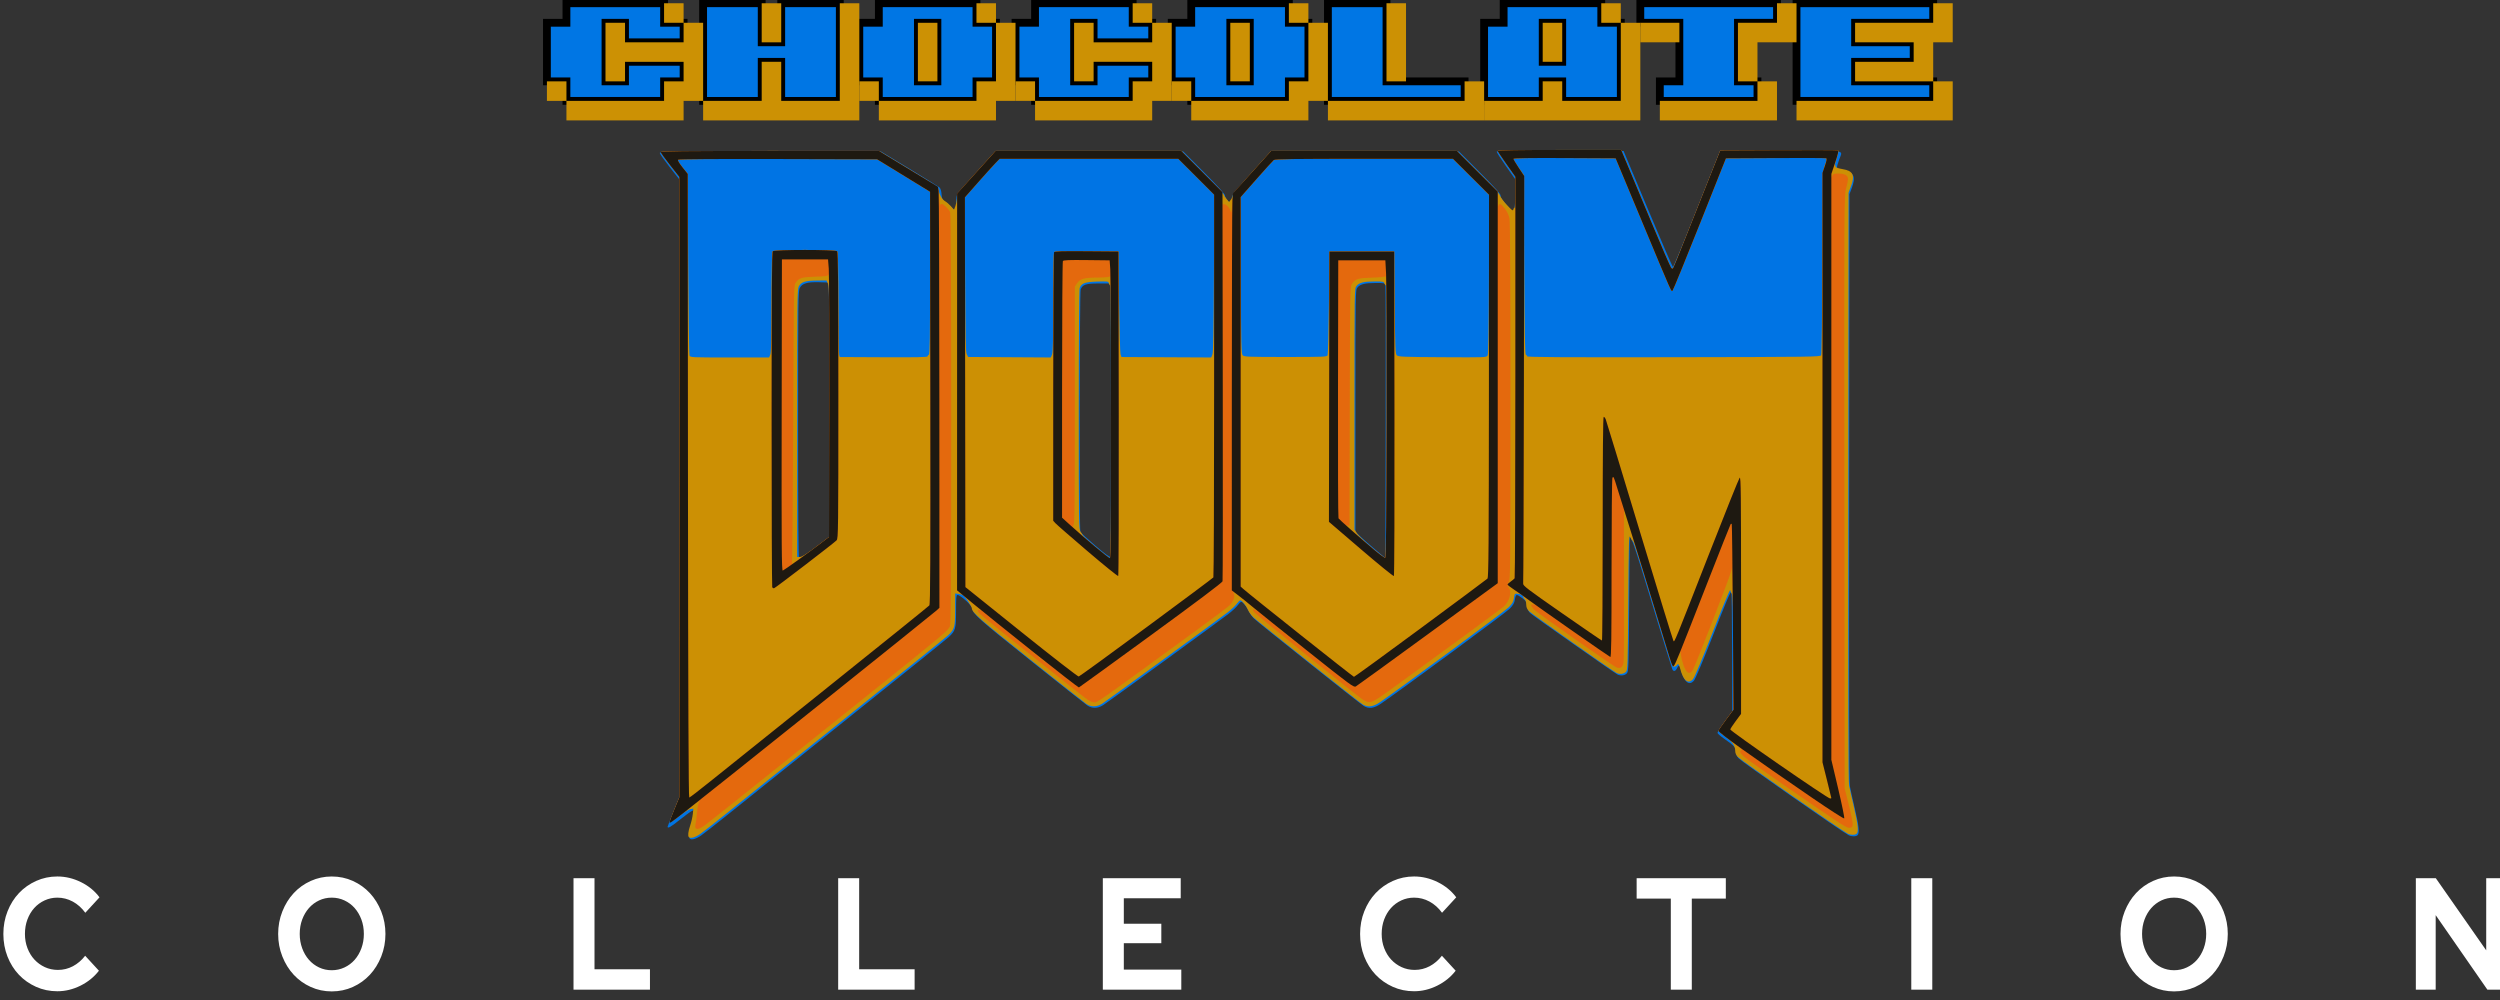 <?xml version="1.0" encoding="UTF-8" standalone="no"?>
<!-- Created with Inkscape (http://www.inkscape.org/) -->

<svg
   xmlns:dc="http://purl.org/dc/elements/1.1/"
   xmlns:cc="http://creativecommons.org/ns#"
   xmlns:rdf="http://www.w3.org/1999/02/22-rdf-syntax-ns#"
   xmlns:svg="http://www.w3.org/2000/svg"
   xmlns="http://www.w3.org/2000/svg"
   xmlns:sodipodi="http://sodipodi.sourceforge.net/DTD/sodipodi-0.dtd"
   xmlns:inkscape="http://www.inkscape.org/namespaces/inkscape"
   width="500"
   height="200"
   viewBox="0 0 500 200"
   version="1.1"
   id="svg8"
   sodipodi:docname="prboom.svg"
   inkscape:version="0.92.5 (2060ec1f9f, 2020-04-08)">
  <rect x="0" y="0" width="500" height="200" fill="#333333" stroke="none"/>
  <defs
     id="defs2" />
  <sodipodi:namedview
     id="base"
     pagecolor="#ffffff"
     bordercolor="#666666"
     borderopacity="1.0"
     inkscape:pageopacity="0.0"
     inkscape:pageshadow="2"
     inkscape:zoom="1.01727"
     inkscape:cx="325.49965"
     inkscape:cy="-5.6763794"
     inkscape:document-units="mm"
     inkscape:current-layer="layer1"
     showgrid="false"
     units="px"
     inkscape:pagecheckerboard="true"
     inkscape:window-width="1366"
     inkscape:window-height="739"
     inkscape:window-x="0"
     inkscape:window-y="0"
     inkscape:window-maximized="1"
     inkscape:snap-others="false" />
  <g
     inkscape:label="Layer 1"
     inkscape:groupmode="layer"
     id="layer1"
     transform="translate(-31.056,-236.776)">
    <path
       d="m 42.53,435.026 c 1.583,0 3.122,-0.371 4.619,-1.114 1.496,-0.743 2.727,-1.74 3.692,-2.993 v 0 l -2.751,-2.993 c -0.714,0.913 -1.535,1.613 -2.461,2.101 -0.927,0.488 -1.921,0.732 -2.982,0.732 -0.946,0 -1.819,-0.186 -2.621,-0.557 -0.801,-0.371 -1.496,-0.876 -2.085,-1.512 -0.589,-0.637 -1.052,-1.396 -1.39,-2.276 -0.338,-0.881 -0.507,-1.831 -0.507,-2.85 0,-1.04 0.164,-2.001 0.492,-2.881 0.328,-0.881 0.782,-1.645 1.361,-2.292 0.579,-0.647 1.269,-1.157 2.07,-1.528 0.801,-0.371 1.655,-0.557 2.563,-0.557 1.081,0 2.104,0.26 3.069,0.78 0.965,0.52 1.805,1.268 2.519,2.245 v 0 l 2.838,-3.088 c -0.946,-1.274 -2.181,-2.287 -3.706,-3.041 -1.525,-0.753 -3.098,-1.13 -4.72,-1.13 -1.506,0 -2.92,0.297 -4.242,0.891 -1.322,0.594 -2.466,1.401 -3.431,2.42 -0.965,1.019 -1.728,2.234 -2.288,3.645 -0.56,1.412 -0.84,2.924 -0.84,4.537 0,1.613 0.275,3.12 0.825,4.521 0.55,1.401 1.308,2.611 2.273,3.63 0.965,1.019 2.109,1.825 3.431,2.42 1.322,0.594 2.746,0.891 4.271,0.891 z m 54.872,0.031 c 1.506,0 2.915,-0.297 4.228,-0.891 1.313,-0.594 2.447,-1.406 3.402,-2.436 0.956,-1.029 1.713,-2.25 2.273,-3.661 0.56,-1.411 0.84,-2.913 0.84,-4.505 0,-1.592 -0.28,-3.094 -0.84,-4.505 -0.56,-1.412 -1.318,-2.632 -2.273,-3.661 -0.956,-1.029 -2.09,-1.841 -3.402,-2.436 -1.313,-0.594 -2.722,-0.891 -4.228,-0.891 -1.486,0 -2.886,0.297 -4.199,0.891 -1.313,0.594 -2.447,1.406 -3.402,2.436 -0.956,1.029 -1.713,2.25 -2.273,3.661 -0.56,1.411 -0.84,2.913 -0.84,4.505 0,1.592 0.28,3.094 0.84,4.505 0.56,1.412 1.318,2.632 2.273,3.661 0.956,1.029 2.09,1.841 3.402,2.436 1.313,0.594 2.712,0.891 4.199,0.891 z m 0,-4.235 c -0.907,0 -1.752,-0.186 -2.534,-0.557 -0.782,-0.371 -1.457,-0.881 -2.027,-1.528 -0.569,-0.647 -1.018,-1.417 -1.346,-2.308 -0.328,-0.892 -0.492,-1.847 -0.492,-2.865 0,-1.04 0.164,-2.001 0.492,-2.881 0.328,-0.881 0.777,-1.645 1.346,-2.292 0.569,-0.647 1.245,-1.157 2.027,-1.528 0.782,-0.371 1.626,-0.557 2.534,-0.557 0.907,0 1.757,0.186 2.548,0.557 0.791,0.371 1.472,0.881 2.041,1.528 0.569,0.647 1.018,1.412 1.346,2.292 0.328,0.881 0.492,1.841 0.492,2.881 0,1.019 -0.164,1.974 -0.492,2.865 -0.328,0.891 -0.777,1.661 -1.346,2.308 -0.569,0.647 -1.25,1.157 -2.041,1.528 -0.791,0.371 -1.641,0.557 -2.548,0.557 z m 63.646,3.884 v -4.075 h -11.09 v -18.212 h -4.199 v 22.287 z m 52.932,0 v -4.075 h -11.09 v -18.212 h -4.199 v 22.287 z m 53.337,0 v -4.012 h -11.496 v -5.285 h 7.5 v -3.884 h -7.5 v -5.094 h 11.38 v -4.012 h -15.578 v 22.287 z m 46.562,0.318 c 1.583,0 3.122,-0.371 4.619,-1.114 1.496,-0.743 2.727,-1.74 3.692,-2.993 v 0 l -2.751,-2.993 c -0.714,0.913 -1.535,1.613 -2.461,2.101 -0.927,0.488 -1.921,0.732 -2.983,0.732 -0.946,0 -1.819,-0.186 -2.621,-0.557 -0.801,-0.371 -1.496,-0.876 -2.085,-1.512 -0.589,-0.637 -1.052,-1.396 -1.39,-2.276 -0.338,-0.881 -0.507,-1.831 -0.507,-2.85 0,-1.04 0.164,-2.001 0.492,-2.881 0.328,-0.881 0.782,-1.645 1.361,-2.292 0.579,-0.647 1.269,-1.157 2.07,-1.528 0.801,-0.371 1.655,-0.557 2.563,-0.557 1.081,0 2.104,0.26 3.069,0.78 0.965,0.52 1.805,1.268 2.519,2.245 v 0 l 2.838,-3.088 c -0.946,-1.274 -2.181,-2.287 -3.706,-3.041 -1.525,-0.753 -3.098,-1.13 -4.72,-1.13 -1.506,0 -2.92,0.297 -4.242,0.891 -1.322,0.594 -2.466,1.401 -3.431,2.42 -0.965,1.019 -1.728,2.234 -2.288,3.645 -0.56,1.412 -0.84,2.924 -0.84,4.537 0,1.613 0.275,3.12 0.825,4.521 0.55,1.401 1.308,2.611 2.273,3.63 0.965,1.019 2.109,1.825 3.431,2.42 1.322,0.594 2.746,0.891 4.271,0.891 z m 55.538,-0.318 v -18.212 h 6.805 v -4.075 h -17.837 v 4.075 h 6.834 v 18.212 z m 48.096,0 v -22.287 h -4.199 v 22.287 z m 48.357,0.35 c 1.506,0 2.915,-0.297 4.228,-0.891 1.313,-0.594 2.447,-1.406 3.402,-2.436 0.956,-1.029 1.713,-2.25 2.273,-3.661 0.56,-1.411 0.84,-2.913 0.84,-4.505 0,-1.592 -0.28,-3.094 -0.84,-4.505 -0.56,-1.412 -1.317,-2.632 -2.273,-3.661 -0.956,-1.029 -2.09,-1.841 -3.402,-2.436 -1.313,-0.594 -2.722,-0.891 -4.228,-0.891 -1.486,0 -2.886,0.297 -4.199,0.891 -1.313,0.594 -2.447,1.406 -3.402,2.436 -0.956,1.029 -1.713,2.25 -2.273,3.661 -0.56,1.411 -0.84,2.913 -0.84,4.505 0,1.592 0.28,3.094 0.84,4.505 0.56,1.412 1.317,2.632 2.273,3.661 0.956,1.029 2.09,1.841 3.402,2.436 1.313,0.594 2.712,0.891 4.199,0.891 z m 0,-4.235 c -0.907,0 -1.752,-0.186 -2.534,-0.557 -0.782,-0.371 -1.457,-0.881 -2.027,-1.528 -0.569,-0.647 -1.018,-1.417 -1.346,-2.308 -0.328,-0.892 -0.492,-1.847 -0.492,-2.865 0,-1.04 0.164,-2.001 0.492,-2.881 0.328,-0.881 0.777,-1.645 1.346,-2.292 0.569,-0.647 1.245,-1.157 2.027,-1.528 0.782,-0.371 1.626,-0.557 2.534,-0.557 0.907,0 1.757,0.186 2.548,0.557 0.791,0.371 1.472,0.881 2.041,1.528 0.569,0.647 1.018,1.412 1.346,2.292 0.328,0.881 0.492,1.841 0.492,2.881 0,1.019 -0.164,1.974 -0.492,2.865 -0.328,0.891 -0.777,1.661 -1.346,2.308 -0.57,0.647 -1.25,1.157 -2.041,1.528 -0.791,0.371 -1.641,0.557 -2.548,0.557 z m 52.324,3.884 v -14.9 l 10.337,14.9 h 3.706 v -22.287 h -3.938 v 14.423 l -10.077,-14.423 h -3.996 v 22.287 z"
       id="COLLECTION"
       inkscape:connector-curvature="0"
       style="fill:#ffffff;fill-rule:nonzero;stroke:none;stroke-width:1.298" />
    <g
       id="g979"
       transform="matrix(0.82,0,0,0.82,472.242,54.371)">
      <path
         style="fill:#0074e4;stroke-width:0.239"
         d="m -369.776,427.001 c -0.294,-0.294 -0.164,-1.429 0.328,-2.854 0.268,-0.777 0.554,-2.044 0.635,-2.815 l 0.148,-1.401 -0.695,0.36 c -0.382,0.198 -1.718,1.178 -2.968,2.178 -2.11,1.687 -2.872,2.117 -2.872,1.621 0,-0.109 0.646,-1.77 1.436,-3.691 l 1.436,-3.492 -0.003,-75.345 -0.004,-75.345 -2.39,-3.051 c -1.315,-1.678 -2.39,-3.213 -2.39,-3.41 0,-0.318 3.137,-0.359 26.984,-0.356 l 26.984,0.003 6.94,4.202 c 3.817,2.311 7.116,4.361 7.33,4.554 0.239,0.216 0.434,0.877 0.502,1.704 0.091,1.098 0.22,1.42 0.687,1.716 0.316,0.2 1.028,0.807 1.582,1.348 1.151,1.124 1.257,1.038 1.283,-1.047 0.009,-0.746 0.09,-1.54 0.179,-1.765 0.089,-0.225 2.251,-2.729 4.803,-5.564 l 4.64,-5.156 h 22.889 22.889 l 5.078,5.098 c 3.411,3.425 5.078,5.265 5.078,5.606 0,0.279 0.285,0.846 0.634,1.26 0.712,0.846 1.032,0.659 1.038,-0.605 0.003,-0.606 0.8,-1.608 4.808,-6.043 l 4.804,-5.317 h 22.905 22.905 l 5.078,5.098 c 4.067,4.083 5.078,5.225 5.078,5.736 0,0.452 0.471,1.158 1.615,2.421 l 1.615,1.783 0.162,-0.998 c 0.089,-0.549 0.17,-2.399 0.179,-4.11 l 0.018,-3.112 -2.274,-3.216 c -1.25,-1.769 -2.274,-3.358 -2.274,-3.531 0,-0.257 2.819,-0.304 15.472,-0.253 l 15.472,0.061 5.904,14.105 c 3.247,7.758 6.004,14.138 6.127,14.178 0.123,0.04 2.578,-5.877 5.457,-13.148 2.879,-7.271 5.43,-13.678 5.67,-14.238 l 0.437,-1.017 h 14.732 c 16.733,0 15.115,-0.245 14.275,2.162 -0.852,2.442 -0.855,2.435 1.03,2.746 2.597,0.429 3.083,1.481 1.999,4.328 l -0.538,1.414 -0.07,71.557 c -0.051,52.086 0.003,71.948 0.198,72.993 0.147,0.79 0.691,3.224 1.207,5.409 0.968,4.095 1.151,5.89 0.652,6.389 -0.366,0.366 -1.504,0.37 -2.182,0.01 -1.803,-0.961 -25.956,-17.824 -26.788,-18.702 -0.48,-0.507 -0.658,-0.94 -0.658,-1.602 0,-1.017 -0.439,-1.495 -3.066,-3.338 -0.815,-0.571 -1.481,-1.168 -1.481,-1.326 0,-0.158 0.808,-1.383 1.795,-2.723 l 1.795,-2.436 -0.024,-14.294 c -0.013,-7.862 -0.095,-14.547 -0.182,-14.857 -0.121,-0.429 -1.153,1.988 -4.344,10.169 -2.659,6.816 -4.411,10.986 -4.803,11.429 -1.17,1.32 -2.381,0.317 -3.109,-2.574 -0.313,-1.242 -0.584,-1.388 -0.978,-0.524 -0.372,0.816 -0.886,0.951 -1.167,0.308 -0.128,-0.293 -1.853,-5.865 -3.834,-12.38 -4.796,-15.78 -5.431,-17.785 -6.045,-19.102 l -0.523,-1.121 -0.12,16.548 c -0.115,15.846 -0.139,16.569 -0.576,17.052 -0.488,0.539 -1.551,0.663 -2.291,0.267 -0.919,-0.492 -20.733,-14.424 -21.293,-14.972 -0.397,-0.388 -0.629,-0.941 -0.718,-1.706 -0.115,-0.987 -0.264,-1.233 -1.167,-1.921 -0.57,-0.434 -1.177,-0.789 -1.349,-0.789 -0.189,0 -0.379,0.441 -0.481,1.116 -0.134,0.89 -0.394,1.348 -1.284,2.259 -0.918,0.94 -26.103,19.507 -31.346,23.108 -1.732,1.19 -2.983,1.36 -4.263,0.58 -0.96,-0.585 -25.532,-20.156 -26.689,-21.256 -0.479,-0.456 -1.065,-1.276 -1.3,-1.823 -0.465,-1.079 -1.474,-2.314 -1.882,-2.303 -0.14,0.003 -0.524,0.382 -0.853,0.842 -0.329,0.459 -1.352,1.413 -2.274,2.121 -2.735,2.099 -29.345,21.469 -30.501,22.203 -1.37,0.869 -2.721,0.903 -3.907,0.099 -0.467,-0.317 -6.712,-5.258 -13.877,-10.981 -12.395,-9.899 -14.059,-11.373 -14.059,-12.455 0,-0.776 -2.917,-3.51 -3.745,-3.51 -0.258,0 -0.323,0.775 -0.323,3.837 0,4.396 -0.128,4.873 -1.708,6.361 -0.574,0.541 -11.652,9.473 -24.618,19.849 -12.965,10.376 -26.008,20.829 -28.983,23.23 -2.975,2.401 -6.036,4.804 -6.801,5.339 -1.277,0.895 -2.418,1.223 -2.827,0.815 z m 28.273,-69.214 c 0.75,-0.51 2.359,-1.698 3.577,-2.64 l 2.214,-1.713 -0.014,-30.087 c -0.008,-16.548 -0.09,-30.518 -0.183,-31.044 l -0.169,-0.957 -2.15,-0.065 c -2.887,-0.087 -4.17,0.29 -4.723,1.388 -0.392,0.779 -0.418,2.872 -0.419,33.439 -2.5e-4,22.71 0.076,32.608 0.252,32.608 0.139,0 0.866,-0.417 1.615,-0.927 z m 74.451,-31.86 c -0.009,-17.572 -0.089,-32.488 -0.176,-33.146 l -0.159,-1.197 h -2.763 c -3.032,0 -3.857,0.281 -4.307,1.464 -0.258,0.678 -0.328,58.427 -0.072,59.094 0.086,0.224 1.721,1.742 3.634,3.373 2.467,2.104 3.533,2.877 3.669,2.663 0.106,-0.166 0.184,-14.679 0.175,-32.252 z m 66.916,-33.924 c -0.123,-0.51 -0.246,-0.538 -2.339,-0.537 -2.667,0.001 -3.822,0.29 -4.472,1.116 -0.487,0.619 -0.49,0.766 -0.49,30.095 v 29.473 l 1.137,1.089 c 0.625,0.599 2.268,2.041 3.65,3.205 l 2.513,2.116 0.066,-33.009 c 0.036,-18.155 0.006,-33.251 -0.064,-33.548 z"
         id="path2153"
         inkscape:connector-curvature="0" />
      <path
         style="fill:#cc9004;stroke-width:0.239"
         d="m -370.016,426.623 c -0.294,-0.294 -0.164,-1.429 0.328,-2.854 0.268,-0.777 0.551,-2.016 0.629,-2.753 l 0.141,-1.339 -0.702,0.103 c -0.397,0.059 -1.629,0.833 -2.834,1.782 -1.173,0.923 -2.169,1.569 -2.213,1.435 -0.045,-0.134 0.463,-1.56 1.129,-3.168 l 1.21,-2.924 -0.004,-75.652 -0.004,-75.652 -2.259,-2.872 c -1.242,-1.58 -2.263,-3.006 -2.269,-3.171 -0.008,-0.238 5.466,-0.298 26.614,-0.293 l 26.625,0.006 7.18,4.362 c 6.477,3.934 7.192,4.432 7.311,5.08 0.227,1.243 0.88,2.378 1.617,2.81 0.391,0.229 1.038,0.789 1.437,1.243 l 0.726,0.827 0.308,-0.765 c 0.169,-0.421 0.366,-1.322 0.438,-2.003 0.127,-1.217 0.212,-1.331 4.767,-6.402 l 4.637,-5.163 h 22.658 22.658 l 5.193,5.228 c 2.856,2.875 5.193,5.344 5.193,5.486 0,0.142 0.28,0.591 0.622,0.997 l 0.622,0.739 0.455,-0.579 c 0.25,-0.318 0.455,-0.78 0.455,-1.025 0,-0.245 2.106,-2.786 4.681,-5.646 l 4.681,-5.2 h 22.635 22.635 l 5.172,5.086 c 3.374,3.317 5.223,5.31 5.319,5.73 0.081,0.354 0.834,1.393 1.675,2.307 1.2,1.305 1.545,1.565 1.605,1.21 0.042,-0.249 0.177,-0.452 0.299,-0.452 0.128,0 0.223,-1.611 0.223,-3.789 v -3.789 l -2.154,-3.046 c -1.185,-1.675 -2.154,-3.147 -2.154,-3.271 0,-0.138 5.811,-0.225 15.055,-0.225 h 15.055 l 1.186,2.812 c 0.652,1.547 3.317,7.928 5.923,14.18 2.605,6.252 4.886,11.529 5.068,11.727 0.28,0.304 0.363,0.308 0.537,0.027 0.113,-0.183 1.471,-3.522 3.017,-7.419 1.546,-3.897 4.077,-10.263 5.624,-14.146 l 2.813,-7.06 14.204,-0.062 c 7.812,-0.034 14.334,-0.013 14.493,0.048 0.211,0.081 0.136,0.56 -0.278,1.778 -0.312,0.917 -0.496,1.739 -0.408,1.826 0.087,0.087 0.159,0.278 0.159,0.425 0,0.146 0.743,0.387 1.651,0.536 2.597,0.425 3.084,1.478 1.999,4.326 l -0.538,1.414 -0.07,71.557 c -0.051,52.086 0.003,71.948 0.198,72.993 0.147,0.79 0.691,3.224 1.207,5.409 0.968,4.095 1.151,5.89 0.652,6.389 -0.366,0.366 -1.504,0.37 -2.182,0.01 -1.803,-0.961 -25.956,-17.824 -26.788,-18.702 -0.44,-0.464 -0.658,-0.952 -0.658,-1.47 0,-1.264 -0.643,-2.192 -2.406,-3.474 -0.915,-0.665 -1.663,-1.315 -1.663,-1.445 0,-0.129 0.808,-1.32 1.795,-2.647 l 1.795,-2.412 v -13.93 c 0,-11.455 -0.059,-14.014 -0.33,-14.402 -0.182,-0.26 -0.37,-0.676 -0.419,-0.924 -0.049,-0.249 -1.973,4.381 -4.277,10.288 -2.661,6.824 -4.413,10.995 -4.806,11.438 -1.17,1.32 -2.381,0.317 -3.109,-2.574 -0.283,-1.126 -0.523,-1.35 -0.869,-0.81 -0.105,0.165 -0.375,0.313 -0.6,0.331 -0.316,0.024 -0.57,-0.492 -1.117,-2.274 -0.389,-1.268 -2.448,-8.013 -4.574,-14.989 -2.127,-6.976 -4.054,-12.899 -4.282,-13.163 -0.229,-0.263 -0.571,-0.802 -0.76,-1.197 -0.305,-0.635 -0.359,1.194 -0.464,15.83 -0.115,15.846 -0.139,16.569 -0.576,17.052 -0.488,0.539 -1.551,0.663 -2.291,0.267 -1.234,-0.661 -20.8,-14.484 -21.365,-15.094 -0.482,-0.52 -0.658,-0.959 -0.658,-1.636 0,-0.53 -0.153,-1.051 -0.359,-1.222 -0.197,-0.164 -0.359,-0.44 -0.359,-0.614 0,-0.42 -0.391,-0.639 -1.326,-0.742 -0.754,-0.083 -0.777,-0.057 -0.941,1.034 -0.134,0.893 -0.393,1.35 -1.284,2.262 -0.918,0.94 -26.103,19.507 -31.346,23.108 -1.732,1.19 -2.983,1.36 -4.263,0.58 -0.96,-0.585 -25.532,-20.156 -26.689,-21.256 -0.479,-0.456 -1.065,-1.276 -1.3,-1.823 -0.465,-1.079 -1.474,-2.314 -1.882,-2.303 -0.14,0.004 -0.524,0.382 -0.853,0.842 -0.329,0.459 -1.352,1.414 -2.274,2.121 -2.735,2.099 -29.345,21.469 -30.501,22.203 -1.37,0.869 -2.721,0.903 -3.907,0.099 -0.467,-0.317 -6.712,-5.258 -13.877,-10.981 -12.175,-9.723 -14.059,-11.382 -14.059,-12.379 0,-0.363 -1.491,-2.657 -2.003,-3.082 -0.197,-0.163 -0.742,-0.345 -1.211,-0.403 l -0.854,-0.106 v 3.839 c 0,4.399 -0.128,4.875 -1.708,6.363 -0.574,0.541 -11.652,9.473 -24.618,19.849 -12.965,10.376 -26.008,20.829 -28.983,23.23 -2.975,2.401 -6.036,4.804 -6.801,5.339 -1.277,0.895 -2.418,1.223 -2.827,0.815 z m 102.988,-101.313 c 0,-19.09 -0.09,-33.266 -0.211,-33.266 -0.116,0 -0.271,-0.227 -0.343,-0.505 -0.126,-0.483 -0.25,-0.501 -2.851,-0.419 -2.969,0.094 -3.829,0.407 -4.263,1.55 -0.141,0.37 -0.229,11.805 -0.229,29.751 0,28 0.017,29.172 0.443,29.72 0.244,0.314 0.489,0.715 0.545,0.891 0.138,0.431 6.231,5.538 6.61,5.541 0.238,0.003 0.299,-6.809 0.299,-33.264 z m 67.19,-0.08 c 0.037,-20.498 -0.025,-33.186 -0.163,-33.186 -0.123,0 -0.292,-0.216 -0.376,-0.479 -0.137,-0.433 -0.361,-0.479 -2.35,-0.477 -2.656,10e-4 -3.811,0.291 -4.46,1.116 -0.487,0.619 -0.49,0.767 -0.49,30.005 v 29.383 l 0.655,1 c 0.731,1.116 6.455,6.046 6.863,5.91 0.186,-0.062 0.278,-9.623 0.321,-33.273 z m -139.19,30.617 3.195,-2.417 0.061,-30.509 c 0.054,-27.15 0.02,-30.595 -0.31,-31.291 l -0.371,-0.782 -2.203,0.017 c -2.951,0.024 -3.999,0.353 -4.535,1.422 -0.392,0.781 -0.418,2.874 -0.419,33.425 l -3.7e-4,32.592 0.694,-0.02 c 0.492,-0.013 1.626,-0.725 3.889,-2.437 z m -11.123,-46.931 c 0.201,-0.514 0.286,-4.162 0.299,-12.816 0.014,-9.07 0.09,-12.17 0.305,-12.385 0.411,-0.411 15.289,-0.411 15.7,0 0.215,0.215 0.293,3.348 0.311,12.505 0.013,6.72 0.094,12.462 0.179,12.761 l 0.156,0.544 10.71,0.054 c 8.031,0.041 10.71,-0.017 10.71,-0.225 0,-0.153 0.135,-0.324 0.299,-0.379 0.236,-0.079 0.299,-4.279 0.299,-19.93 v -19.831 l -6.462,-3.962 -6.462,-3.962 -24.156,-0.063 c -15.04,-0.039 -24.242,0.024 -24.384,0.164 -0.144,0.144 0.247,0.823 1.062,1.847 l 1.289,1.62 0.127,21.909 c 0.07,12.05 0.21,22.124 0.311,22.387 0.18,0.468 0.406,0.479 9.805,0.479 h 9.62 z m 69.006,-12.652 c 0.003,-6.599 0.09,-12.135 0.196,-12.301 0.15,-0.236 1.903,-0.289 7.954,-0.239 l 7.762,0.063 0.146,12.205 c 0.08,6.713 0.243,12.504 0.362,12.868 l 0.215,0.663 10.944,0.055 10.944,0.055 0.293,-0.718 c 0.22,-0.54 0.314,-5.464 0.376,-19.842 l 0.083,-19.124 -4.389,-4.389 -4.389,-4.389 h -21.78 -21.78 l -1.099,1.137 c -0.604,0.625 -2.517,2.745 -4.25,4.712 l -3.151,3.575 0.071,18.802 c 0.058,15.578 0.128,18.914 0.407,19.457 l 0.336,0.656 10.074,0.062 10.074,0.062 0.299,-0.686 c 0.226,-0.518 0.3,-3.617 0.303,-12.684 z m 106.275,-6.954 0.053,-19.34 -4.417,-4.399 -4.417,-4.399 h -21.66 c -16.967,0 -21.741,0.065 -22.037,0.299 -0.207,0.164 -2.116,2.271 -4.241,4.68 l -3.864,4.381 0.067,19.089 c 0.061,17.498 0.1,19.123 0.468,19.491 0.363,0.363 1.363,0.402 10.445,0.402 9.327,0 10.058,-0.03 10.248,-0.419 0.113,-0.23 0.259,-6.019 0.325,-12.864 l 0.12,-12.445 h 7.898 7.898 l 0.12,12.462 c 0.108,11.217 0.16,12.502 0.519,12.861 0.359,0.359 1.484,0.405 11.128,0.461 10.606,0.061 10.732,0.057 11.012,-0.429 0.209,-0.364 0.296,-5.499 0.336,-19.832 z m 81.025,19.784 c 0.112,-0.23 0.258,-10.487 0.324,-22.794 0.12,-22.373 0.12,-22.377 0.649,-23.764 0.388,-1.016 0.452,-1.417 0.239,-1.498 -0.159,-0.061 -5.725,-0.083 -12.368,-0.049 l -12.078,0.062 -6.35,15.963 c -3.493,8.78 -6.479,16.092 -6.636,16.249 -0.365,0.365 0.196,1.625 -7.475,-16.776 l -6.436,-15.436 -12.466,-0.062 c -8.616,-0.043 -12.466,0.017 -12.466,0.19 0,0.139 0.565,1.082 1.256,2.096 l 1.256,1.844 0.12,21.878 c 0.094,17.204 0.184,21.899 0.419,21.978 0.165,0.055 0.299,0.225 0.299,0.379 -1e-5,0.212 8.637,0.265 35.754,0.218 33.728,-0.058 35.765,-0.085 35.958,-0.479 z"
         id="path2151"
         inkscape:connector-curvature="0" />
      <path
         style="fill:#e4690d;stroke-width:0.239"
         d="m -368.389,424.378 c -0.086,-0.139 -0.089,-0.521 -0.006,-0.848 0.082,-0.327 0.247,-1.624 0.366,-2.882 0.155,-1.636 0.34,-2.428 0.651,-2.783 0.537,-0.613 -1.654,0.975 -4.82,3.494 -1.311,1.043 -2.421,1.783 -2.467,1.645 -0.046,-0.138 0.461,-1.566 1.127,-3.174 l 1.21,-2.924 -0.004,-75.652 -0.004,-75.652 -2.259,-2.872 c -1.242,-1.58 -2.263,-3.006 -2.269,-3.171 -0.008,-0.238 5.463,-0.299 26.586,-0.299 h 26.596 l 7.144,4.325 c 3.929,2.379 7.207,4.426 7.283,4.55 0.076,0.124 0.204,1.22 0.282,2.436 0.079,1.216 0.189,2.077 0.244,1.912 0.055,-0.165 0.229,-0.299 0.386,-0.299 0.443,0 1.804,1.34 2.069,2.037 0.155,0.408 0.238,18.007 0.238,50.521 0,42.635 -0.049,49.989 -0.34,50.541 -0.577,1.098 -1.89,2.194 -19.883,16.603 -9.609,7.695 -22.155,17.744 -27.881,22.332 -5.726,4.588 -11.042,8.808 -11.813,9.378 -1.393,1.029 -2.136,1.268 -2.435,0.783 z m 3.551,-11.309 c 2.659,-2.147 15.711,-12.608 29.005,-23.247 13.294,-10.639 24.306,-19.512 24.471,-19.717 0.238,-0.296 0.287,-10.66 0.239,-50.631 l -0.061,-50.258 -6.462,-3.962 -6.462,-3.962 -24.156,-0.063 c -15.04,-0.039 -24.242,0.024 -24.384,0.164 -0.144,0.144 0.247,0.824 1.062,1.848 l 1.289,1.62 0.061,76.055 c 0.042,52.809 0.138,76.055 0.312,76.055 0.138,0 2.426,-1.756 5.084,-3.903 z m 15.155,-47.437 c -0.083,-0.216 -0.151,-18.67 -0.151,-41.01 0,-31.272 0.066,-40.683 0.287,-40.904 0.411,-0.411 15.289,-0.411 15.7,0 0.221,0.221 0.287,8.354 0.287,35.154 0,32.864 -0.024,34.894 -0.419,35.346 -0.484,0.554 -14.759,11.501 -15.236,11.685 -0.175,0.067 -0.385,-0.055 -0.468,-0.271 z m 12.055,-10.833 1.795,-1.385 0.045,-32.299 c 0.025,-18.261 -0.044,-32.078 -0.161,-31.79 -0.192,0.475 -0.413,0.516 -3.298,0.606 -3.344,0.104 -3.949,0.303 -4.779,1.57 -0.397,0.606 -0.429,2.67 -0.542,34.399 -0.066,18.565 -0.212,33.899 -0.326,34.074 -0.217,0.336 4.213,-2.819 7.266,-5.175 z m 243.264,65.026 c -11.075,-7.591 -17.659,-12.217 -18.481,-12.988 -0.85,-0.796 -0.987,-1.275 -0.399,-1.395 0.227,-0.046 -0.824,-0.965 -2.633,-2.301 -1.656,-1.223 -3.011,-2.326 -3.011,-2.452 0,-0.125 0.808,-1.314 1.795,-2.64 l 1.795,-2.412 -0.027,-15 c -0.024,-12.5 -0.231,-22.007 -0.417,-19.069 -0.05,0.788 -8.841,23.459 -9.468,24.416 -0.573,0.874 -1.242,0.756 -1.788,-0.314 -0.615,-1.205 -1.204,-3.507 -1.069,-4.178 0.059,-0.296 -0.256,0.3 -0.701,1.325 -0.445,1.025 -0.923,1.977 -1.062,2.116 -0.178,0.178 -0.468,-0.444 -0.977,-2.102 -0.398,-1.296 -2.448,-8.01 -4.555,-14.92 -2.108,-6.91 -4.434,-14.449 -5.17,-16.753 -0.736,-2.304 -1.363,-4.269 -1.393,-4.368 -0.03,-0.099 -0.027,8.038 0.01,18.083 0.036,10.045 -0.02,18.677 -0.126,19.184 -0.24,1.155 -0.763,1.525 -1.672,1.182 -1.031,-0.389 -19.583,-13.425 -20.273,-14.246 -0.755,-0.898 -0.78,-1.267 -0.072,-1.086 0.52,0.133 0.518,0.122 -0.06,-0.331 -0.912,-0.715 -4.563,-3.298 -5.48,-3.877 l -0.814,-0.513 0.417,0.637 c 0.721,1.101 0.142,3.244 -1.222,4.518 -0.571,0.533 -14.471,10.739 -27.562,20.237 -4.912,3.564 -5.159,3.645 -7.078,2.343 -1.743,-1.183 -25.762,-20.521 -26.235,-21.122 -0.609,-0.775 -0.437,-0.955 0.417,-0.436 l 0.666,0.405 -0.632,-0.552 c -1.012,-0.883 -3.832,-3.162 -4.852,-3.921 -0.868,-0.646 -0.916,-0.657 -0.643,-0.148 0.391,0.73 -0.01,1.961 -0.943,2.893 -0.381,0.381 -3.468,2.718 -6.862,5.195 -26.315,19.206 -25.335,18.515 -26.286,18.521 -0.27,10e-4 -0.97,-0.302 -1.556,-0.675 -1.067,-0.68 -24.898,-19.661 -26.133,-20.814 -0.831,-0.777 -0.904,-1.379 -0.12,-0.999 0.537,0.261 0.537,0.26 0.052,-0.171 -0.268,-0.238 -1.641,-1.383 -3.051,-2.545 l -2.565,-2.113 0.008,-48.384 0.008,-48.384 4.691,-5.205 4.691,-5.205 h 22.646 22.646 l 4.964,4.968 4.964,4.968 v 1.591 c 0,1.405 0.05,1.578 0.424,1.48 0.527,-0.138 1.448,0.804 1.702,1.74 0.138,0.512 0.232,0.041 0.362,-1.823 0.131,-1.882 0.281,-2.633 0.598,-2.992 0.233,-0.263 2.335,-2.606 4.672,-5.205 l 4.249,-4.727 h 22.642 22.642 l 4.979,4.958 4.979,4.958 0.034,2.042 c 0.017,1.123 0.079,1.799 0.136,1.503 0.159,-0.826 0.605,-0.649 1.577,0.624 0.585,0.767 0.968,1.592 1.126,2.426 0.154,0.814 0.24,16.681 0.24,44.614 0,40.496 -0.027,43.389 -0.409,43.935 l -0.409,0.584 0.828,-0.579 c 0.455,-0.318 0.907,-0.692 1.003,-0.83 0.097,-0.138 0.178,-22.229 0.18,-49.092 l 0.003,-48.841 -2.154,-3.046 c -1.185,-1.675 -2.154,-3.147 -2.154,-3.271 0,-0.138 5.811,-0.225 15.055,-0.225 h 15.055 l 1.186,2.812 c 0.652,1.547 3.317,7.928 5.923,14.18 2.605,6.252 4.886,11.529 5.068,11.727 0.28,0.304 0.363,0.308 0.537,0.027 0.113,-0.183 1.471,-3.522 3.017,-7.419 1.546,-3.897 4.077,-10.263 5.624,-14.146 l 2.813,-7.06 14.204,-0.062 c 7.812,-0.034 14.334,-0.013 14.491,0.048 0.202,0.078 0.01,0.937 -0.658,2.923 -0.52,1.547 -0.938,3.033 -0.93,3.303 0.013,0.461 0.027,0.458 0.232,-0.049 0.186,-0.464 0.393,-0.538 1.487,-0.538 1.489,0 2.335,0.481 2.335,1.327 0,0.32 -0.217,1.371 -0.481,2.335 -0.477,1.74 -0.48,2.275 -0.415,74.013 l 0.065,72.26 1.024,4.068 c 0.563,2.238 0.992,4.392 0.954,4.786 -0.059,0.605 -0.183,0.729 -0.794,0.789 -0.602,0.059 -1.85,-0.701 -7.419,-4.518 z m 2.998,-2.743 c 0,-0.071 -0.485,-2.059 -1.077,-4.418 l -1.077,-4.288 V 336.493 264.609 l 0.588,-1.729 c 0.428,-1.26 0.51,-1.759 0.299,-1.839 -0.159,-0.061 -5.724,-0.083 -12.367,-0.048 l -12.078,0.062 -6.35,15.963 c -3.493,8.78 -6.479,16.092 -6.636,16.249 -0.365,0.365 0.196,1.625 -7.475,-16.776 l -6.436,-15.436 -12.466,-0.062 c -8.344,-0.042 -12.466,0.02 -12.466,0.182 0,0.134 0.593,1.135 1.317,2.223 l 1.317,1.98 -0.079,49.412 c -0.043,27.177 -0.125,49.667 -0.181,49.979 -0.091,0.508 0.887,1.256 9.471,7.235 5.265,3.668 9.654,6.67 9.752,6.673 0.099,0.003 0.18,-12.273 0.18,-27.279 0,-18.411 0.08,-27.283 0.244,-27.283 0.134,0 0.347,0.242 0.472,0.538 0.125,0.296 3.854,12.546 8.286,27.223 4.432,14.676 8.148,26.784 8.258,26.906 0.272,0.303 0.168,0.556 8.47,-20.684 4.039,-10.333 7.494,-18.944 7.678,-19.137 0.288,-0.3 0.335,3.772 0.335,28.626 v 28.976 l -1.312,1.768 c -0.721,0.972 -1.314,1.884 -1.316,2.025 -0.006,0.417 23.704,16.822 24.346,16.844 0.165,0.006 0.299,-0.048 0.299,-0.119 z M -258.412,375.455 c 8.885,-6.553 16.233,-12.035 16.33,-12.182 0.097,-0.147 0.178,-21.21 0.18,-46.808 l 0.004,-46.541 -4.375,-4.375 -4.375,-4.375 h -21.78 -21.78 l -1.099,1.137 c -0.604,0.625 -2.512,2.74 -4.24,4.7 l -3.141,3.563 0.06,47.532 0.06,47.532 13.641,10.948 c 7.503,6.021 13.803,10.911 14,10.866 0.197,-0.045 7.628,-5.444 16.513,-11.997 z m -14.365,-18.572 c -4.011,-3.427 -7.536,-6.499 -7.832,-6.828 l -0.538,-0.598 0.004,-32.594 c 0.003,-17.927 0.09,-32.73 0.196,-32.897 0.15,-0.236 1.903,-0.289 7.954,-0.239 l 7.762,0.063 0.06,39.475 c 0.034,21.711 -0.024,39.559 -0.125,39.662 -0.102,0.102 -3.468,-2.617 -7.479,-6.044 z m 5.75,-32.815 c 0,-26.841 -0.064,-34.446 -0.287,-34.223 -0.188,0.188 -1.237,0.292 -3.051,0.301 -3.254,0.017 -4.224,0.289 -4.97,1.398 l -0.547,0.813 v 29.03 c 0,26.553 -0.034,29.049 -0.389,29.248 -0.318,0.178 0.066,0.614 2.094,2.379 4.227,3.679 6.539,5.555 6.851,5.56 0.238,0.003 0.299,-7.055 0.299,-34.506 z m 75.468,51.645 c 8.798,-6.496 16.145,-11.959 16.326,-12.14 0.277,-0.277 0.333,-7.724 0.354,-46.985 l 0.024,-46.656 -4.397,-4.379 -4.397,-4.379 h -21.66 c -16.967,0 -21.741,0.065 -22.037,0.299 -0.207,0.164 -2.113,2.267 -4.234,4.673 l -3.857,4.374 v 47.498 47.498 l 0.658,0.585 c 1.745,1.55 26.775,21.423 26.984,21.423 0.132,2.3e-4 7.438,-5.314 16.236,-11.81 z m -14.518,-19.288 -7.822,-6.709 0.061,-32.962 0.061,-32.962 h 7.898 7.898 l 0.06,39.475 c 0.034,21.711 -0.027,39.564 -0.136,39.672 -0.108,0.108 -3.717,-2.823 -8.019,-6.513 z m 6.249,-31.371 c 0.038,-18.351 0.003,-33.841 -0.081,-34.423 -0.082,-0.582 -0.221,-0.943 -0.309,-0.803 -0.094,0.151 -1.424,0.289 -3.281,0.34 -3.383,0.092 -3.991,0.29 -4.832,1.573 -0.397,0.605 -0.426,2.412 -0.487,29.819 l -0.065,29.175 -0.508,-0.133 c -0.28,-0.073 -0.412,-0.052 -0.294,0.047 0.118,0.099 1.129,0.987 2.248,1.974 4.097,3.613 7.012,5.972 7.272,5.885 0.194,-0.065 0.286,-9.191 0.336,-33.454 z m -83.234,58.803 c 0,-0.05 -0.188,-0.238 -0.419,-0.419 -0.38,-0.298 -0.388,-0.289 -0.09,0.09 0.313,0.399 0.509,0.525 0.509,0.328 z m -1.197,-0.957 c 0,-0.05 -0.188,-0.238 -0.419,-0.419 -0.38,-0.298 -0.388,-0.289 -0.09,0.09 0.313,0.399 0.509,0.525 0.509,0.328 z m -1.197,-0.957 c 0,-0.05 -0.188,-0.238 -0.419,-0.419 -0.38,-0.298 -0.388,-0.289 -0.09,0.09 0.313,0.399 0.509,0.525 0.509,0.328 z m -1.197,-0.957 c 0,-0.05 -0.188,-0.238 -0.419,-0.419 -0.38,-0.298 -0.388,-0.289 -0.09,0.09 0.313,0.399 0.509,0.525 0.509,0.328 z m 65.096,-1.675 c 0,-0.05 -0.188,-0.238 -0.419,-0.419 -0.38,-0.298 -0.388,-0.289 -0.09,0.09 0.313,0.399 0.509,0.525 0.509,0.328 z m -1.197,-0.957 c 0,-0.05 -0.188,-0.238 -0.419,-0.419 -0.38,-0.298 -0.388,-0.289 -0.09,0.09 0.313,0.399 0.509,0.525 0.509,0.328 z m -1.197,-0.957 c 0,-0.05 -0.188,-0.238 -0.419,-0.419 -0.38,-0.298 -0.388,-0.289 -0.09,0.09 0.313,0.399 0.509,0.525 0.509,0.328 z m -1.197,-0.957 c 0,-0.05 -0.188,-0.238 -0.419,-0.419 -0.38,-0.298 -0.388,-0.289 -0.09,0.09 0.313,0.399 0.509,0.525 0.509,0.328 z"
         id="path2149"
         inkscape:connector-curvature="0" />
      <path
         style="fill:#1e1911;stroke-width:0.239"
         d="m -374.722,422.954 c 0,-0.146 0.538,-1.566 1.197,-3.156 l 1.197,-2.891 -0.004,-75.652 -0.004,-75.652 -2.259,-2.872 c -1.242,-1.58 -2.263,-3.006 -2.269,-3.171 -0.008,-0.238 5.466,-0.298 26.614,-0.293 l 26.625,0.006 7.176,4.362 7.176,4.362 0.169,0.957 c 0.093,0.527 0.175,23.634 0.183,51.35 l 0.014,50.392 -0.658,0.608 c -1.052,0.972 -56.175,45.079 -61.563,49.26 -3.342,2.594 -3.592,2.76 -3.592,2.391 z m 9.885,-9.884 c 2.659,-2.147 15.711,-12.608 29.005,-23.247 13.294,-10.639 24.306,-19.512 24.471,-19.717 0.238,-0.296 0.287,-10.66 0.239,-50.631 l -0.061,-50.258 -6.462,-3.962 -6.462,-3.962 -24.156,-0.063 c -15.04,-0.039 -24.242,0.024 -24.384,0.164 -0.144,0.144 0.247,0.824 1.062,1.848 l 1.289,1.62 0.061,76.055 c 0.042,52.809 0.138,76.055 0.312,76.055 0.138,0 2.426,-1.756 5.084,-3.903 z m 15.155,-47.437 c -0.083,-0.216 -0.151,-18.67 -0.151,-41.01 0,-31.272 0.066,-40.683 0.287,-40.904 0.411,-0.411 15.289,-0.411 15.7,0 0.221,0.221 0.287,8.354 0.287,35.154 0,32.864 -0.024,34.894 -0.419,35.346 -0.484,0.554 -14.759,11.501 -15.236,11.685 -0.175,0.067 -0.385,-0.055 -0.468,-0.271 z m 6.221,-6.53 c 1.827,-1.312 4.29,-3.127 5.475,-4.033 l 2.154,-1.647 0.058,-31.585 c 0.032,-17.372 -0.022,-32.608 -0.12,-33.859 l -0.178,-2.274 h -5.624 -5.624 l -0.06,38.018 c -0.051,32.19 -0.01,37.999 0.269,37.892 0.181,-0.069 1.824,-1.2 3.65,-2.512 z m 247.649,58.086 c -15.064,-10.308 -23.075,-16.038 -23.075,-16.504 0,-0.122 0.824,-1.327 1.831,-2.677 l 1.831,-2.455 -0.153,-22.593 c -0.084,-12.426 -0.208,-22.648 -0.276,-22.716 -0.067,-0.067 -0.182,-0.062 -0.256,0.01 -0.073,0.073 -2.697,6.688 -5.83,14.698 -6.652,17.008 -7.65,19.478 -8.048,19.915 -0.239,0.263 -0.433,-0.124 -1.019,-2.034 -0.398,-1.297 -2.248,-7.366 -4.11,-13.487 -1.862,-6.121 -4.394,-14.305 -5.626,-18.188 -1.232,-3.883 -2.586,-8.191 -3.007,-9.573 -0.895,-2.932 -0.939,-3.026 -1.21,-2.598 -0.113,0.179 -0.207,10.11 -0.209,22.069 -0.004,17.301 -0.065,21.721 -0.303,21.629 -0.372,-0.143 -18.479,-12.796 -20.282,-14.173 -0.724,-0.553 -2.097,-1.523 -3.051,-2.155 -0.954,-0.632 -1.735,-1.234 -1.735,-1.337 0,-0.104 0.35,-0.432 0.778,-0.731 0.428,-0.299 0.857,-0.656 0.954,-0.794 0.097,-0.138 0.177,-22.229 0.179,-49.092 l 0.004,-48.841 -2.154,-3.046 c -1.185,-1.675 -2.154,-3.147 -2.154,-3.271 0,-0.138 5.811,-0.225 15.055,-0.225 h 15.055 l 1.186,2.812 c 0.652,1.547 3.317,7.928 5.923,14.18 2.605,6.252 4.886,11.529 5.068,11.727 0.28,0.304 0.363,0.308 0.537,0.027 0.113,-0.183 1.471,-3.522 3.017,-7.419 1.546,-3.897 4.077,-10.263 5.624,-14.146 l 2.813,-7.06 14.204,-0.062 c 7.812,-0.034 14.334,-0.013 14.491,0.048 0.202,0.078 0.01,0.937 -0.658,2.923 l -0.945,2.813 v 71.449 71.449 l 1.667,7.055 c 0.917,3.88 1.581,7.141 1.475,7.247 -0.105,0.105 -3.521,-2.087 -7.591,-4.872 z m 4.447,-0.106 c 0,-0.071 -0.485,-2.059 -1.077,-4.418 l -1.077,-4.288 v -71.884 -71.884 l 0.588,-1.729 c 0.428,-1.26 0.51,-1.759 0.299,-1.839 -0.159,-0.061 -5.724,-0.083 -12.367,-0.048 l -12.078,0.062 -6.35,15.963 c -3.493,8.78 -6.479,16.092 -6.636,16.249 -0.365,0.365 0.196,1.625 -7.475,-16.776 l -6.436,-15.436 -12.466,-0.062 c -8.344,-0.042 -12.466,0.02 -12.466,0.182 0,0.134 0.593,1.135 1.317,2.223 l 1.317,1.98 -0.079,49.412 c -0.043,27.177 -0.125,49.667 -0.181,49.979 -0.091,0.508 0.887,1.256 9.471,7.235 5.265,3.668 9.654,6.67 9.752,6.673 0.099,0.003 0.179,-12.273 0.179,-27.279 0,-18.411 0.079,-27.283 0.244,-27.283 0.134,0 0.347,0.242 0.472,0.538 0.125,0.296 3.854,12.546 8.286,27.223 4.432,14.676 8.148,26.784 8.258,26.906 0.272,0.303 0.168,0.556 8.47,-20.684 4.039,-10.333 7.494,-18.944 7.678,-19.137 0.288,-0.3 0.335,3.772 0.335,28.626 v 28.976 l -1.312,1.768 c -0.721,0.972 -1.314,1.884 -1.316,2.025 -0.006,0.417 23.704,16.822 24.346,16.844 0.164,0.006 0.299,-0.048 0.299,-0.119 z M -285.949,381.517 c -5.981,-4.764 -12.624,-10.108 -14.763,-11.876 l -3.889,-3.214 0.008,-48.378 0.008,-48.378 4.691,-5.205 4.691,-5.205 h 22.646 22.646 l 5.024,5.028 5.024,5.028 0.069,47.204 c 0.038,25.962 0.013,47.429 -0.055,47.704 -0.08,0.323 -6.272,4.985 -17.483,13.163 -9.547,6.964 -17.445,12.692 -17.551,12.728 -0.105,0.035 -5.085,-3.833 -11.066,-8.597 z m 27.537,-6.062 c 8.885,-6.553 16.233,-12.035 16.33,-12.182 0.097,-0.147 0.177,-21.21 0.179,-46.808 l 0.003,-46.541 -4.375,-4.375 -4.375,-4.375 h -21.78 -21.78 l -1.099,1.137 c -0.604,0.625 -2.512,2.74 -4.24,4.7 l -3.141,3.563 0.06,47.532 0.06,47.532 13.641,10.948 c 7.503,6.021 13.803,10.911 14,10.866 0.197,-0.045 7.628,-5.444 16.513,-11.997 z m -14.365,-18.572 c -4.011,-3.427 -7.536,-6.499 -7.832,-6.828 l -0.538,-0.598 0.004,-32.594 c 0.003,-17.927 0.09,-32.73 0.196,-32.897 0.15,-0.236 1.903,-0.289 7.954,-0.239 l 7.762,0.063 0.06,39.475 c 0.033,21.711 -0.023,39.559 -0.126,39.662 -0.102,0.102 -3.468,-2.617 -7.479,-6.044 z m 5.724,-32.468 c -0.014,-18.79 -0.095,-35.132 -0.179,-36.317 l -0.154,-2.154 -5.607,-0.065 c -4.326,-0.05 -5.651,0.004 -5.8,0.239 -0.106,0.167 -0.194,14.318 -0.196,31.446 l -0.004,31.142 2.074,1.884 c 3.492,3.172 9.275,7.987 9.592,7.987 0.239,0 0.295,-6.938 0.274,-34.163 z m 47.842,56.734 c -6.226,-4.962 -12.236,-9.787 -13.354,-10.723 -1.119,-0.936 -2.707,-2.214 -3.53,-2.84 l -1.496,-1.139 0.003,-46.833 c 9.6e-4,-25.758 0.07,-47.552 0.153,-48.431 l 0.151,-1.598 4.648,-5.163 4.648,-5.163 h 22.649 22.649 l 4.979,4.958 4.979,4.958 v 47.757 47.757 l -17.034,12.44 c -9.368,6.842 -17.278,12.575 -17.578,12.74 -0.511,0.282 -1.244,-0.258 -11.865,-8.721 z m 27.651,-5.437 c 8.798,-6.496 16.145,-11.959 16.326,-12.14 0.277,-0.277 0.333,-7.724 0.354,-46.985 l 0.024,-46.656 -4.397,-4.379 -4.397,-4.379 h -21.66 c -16.967,0 -21.741,0.065 -22.037,0.299 -0.207,0.165 -2.113,2.267 -4.234,4.673 l -3.857,4.374 v 47.498 47.498 l 0.658,0.585 c 1.745,1.55 26.775,21.423 26.984,21.423 0.132,2.5e-4 7.438,-5.314 16.236,-11.81 z m -14.518,-19.288 -7.822,-6.709 0.061,-32.962 0.061,-32.962 h 7.898 7.898 l 0.061,39.475 c 0.033,21.711 -0.028,39.564 -0.136,39.672 -0.108,0.108 -3.717,-2.823 -8.019,-6.513 z m 6.238,-30.893 c 0.032,-18.088 -0.022,-34.395 -0.12,-36.237 l -0.178,-3.351 h -5.744 -5.744 l -0.061,31.311 c -0.033,17.221 0.021,31.444 0.12,31.606 0.2,0.327 4.799,4.389 8.649,7.638 1.367,1.154 2.605,2.058 2.752,2.009 0.194,-0.065 0.283,-9.056 0.326,-32.976 z"
         id="path2147"
         inkscape:connector-curvature="0" />
    </g>
    <g
       id="flowRoot20-7"
       style="font-style:normal;font-weight:normal;font-size:40px;line-height:125%;font-family:sans-serif;letter-spacing:0px;word-spacing:0px;fill:#0076e4;fill-opacity:1;stroke:#000000;stroke-width:1px;stroke-linecap:butt;stroke-linejoin:miter;stroke-opacity:1"
       transform="matrix(1.562,0,0,1.562,839.716,236.368)"
       aria-label="Chocolate">
      <path
         inkscape:connector-curvature="0"
         id="path991"
         style="font-style:normal;font-variant:normal;font-weight:normal;font-stretch:normal;font-family:'8-bit Arcade In';-inkscape-font-specification:'8-bit Arcade In';fill:#0076e4;fill-opacity:1;stroke:#000000;stroke-opacity:1"
         d="m -432.68,13.178 h -12.5 v -2.5 h -2.5 V 3.178 h 2.5 V 0.678 h 12.5 V 3.178 h 2.5 v 2.5 h -7.5 v -2.5 h -2.5 v 7.5 h 2.5 V 8.178 h 7.5 v 2.5 h -2.5 z" />
      <path
         inkscape:connector-curvature="0"
         id="path993"
         style="font-style:normal;font-variant:normal;font-weight:normal;font-stretch:normal;font-family:'8-bit Arcade In';-inkscape-font-specification:'8-bit Arcade In';fill:#0076e4;fill-opacity:1;stroke:#000000;stroke-opacity:1"
         d="m -410.18,13.178 h -7.5 V 8.178 h -2.5 v 5 h -7.5 V 0.678 h 7.5 V 5.678 h 2.5 V 0.678 h 7.5 z" />
      <path
         inkscape:connector-curvature="0"
         id="path995"
         style="font-style:normal;font-variant:normal;font-weight:normal;font-stretch:normal;font-family:'8-bit Arcade In';-inkscape-font-specification:'8-bit Arcade In';fill:#0076e4;fill-opacity:1;stroke:#000000;stroke-opacity:1"
         d="m -392.68,13.178 h -12.5 v -2.5 h -2.5 V 3.178 h 2.5 V 0.678 h 12.5 V 3.178 h 2.5 v 7.5 h -2.5 z m -5,-2.5 V 3.178 h -2.5 v 7.5 z" />
      <path
         inkscape:connector-curvature="0"
         id="path997"
         style="font-style:normal;font-variant:normal;font-weight:normal;font-stretch:normal;font-family:'8-bit Arcade In';-inkscape-font-specification:'8-bit Arcade In';fill:#0076e4;fill-opacity:1;stroke:#000000;stroke-opacity:1"
         d="m -372.68,13.178 h -12.5 v -2.5 h -2.5 V 3.178 h 2.5 V 0.678 h 12.5 V 3.178 h 2.5 v 2.5 h -7.5 v -2.5 h -2.5 v 7.5 h 2.5 V 8.178 h 7.5 v 2.5 h -2.5 z" />
      <path
         inkscape:connector-curvature="0"
         id="path999"
         style="font-style:normal;font-variant:normal;font-weight:normal;font-stretch:normal;font-family:'8-bit Arcade In';-inkscape-font-specification:'8-bit Arcade In';fill:#0076e4;fill-opacity:1;stroke:#000000;stroke-opacity:1"
         d="m -352.68,13.178 h -12.5 v -2.5 h -2.5 V 3.178 h 2.5 V 0.678 h 12.5 V 3.178 h 2.5 v 7.5 h -2.5 z m -5,-2.5 V 3.178 h -2.5 v 7.5 z" />
      <path
         inkscape:connector-curvature="0"
         id="path1001"
         style="font-style:normal;font-variant:normal;font-weight:normal;font-stretch:normal;font-family:'8-bit Arcade In';-inkscape-font-specification:'8-bit Arcade In';fill:#0076e4;fill-opacity:1;stroke:#000000;stroke-opacity:1"
         d="m -340.18,10.678 h 10 v 2.5 h -17.5 V 0.678 h 7.5 z" />
      <path
         inkscape:connector-curvature="0"
         id="path1003"
         style="font-style:normal;font-variant:normal;font-weight:normal;font-stretch:normal;font-family:'8-bit Arcade In';-inkscape-font-specification:'8-bit Arcade In';fill:#0076e4;fill-opacity:1;stroke:#000000;stroke-opacity:1"
         d="m -310.18,13.178 h -7.5 v -2.5 h -2.5 v 2.5 h -7.5 V 3.178 h 2.5 V 0.678 h 12.5 V 3.178 h 2.5 z m -7.5,-5 v -5 h -2.5 v 5 z" />
      <path
         inkscape:connector-curvature="0"
         id="path1005"
         style="font-style:normal;font-variant:normal;font-weight:normal;font-stretch:normal;font-family:'8-bit Arcade In';-inkscape-font-specification:'8-bit Arcade In';fill:#0076e4;fill-opacity:1;stroke:#000000;stroke-opacity:1"
         d="m -292.68,13.178 h -12.5 v -2.5 h 2.5 V 3.178 h -5 V 0.678 h 17.5 V 3.178 h -5 v 7.5 h 2.5 z" />
      <path
         inkscape:connector-curvature="0"
         id="path1007"
         style="font-style:normal;font-variant:normal;font-weight:normal;font-stretch:normal;font-family:'8-bit Arcade In';-inkscape-font-specification:'8-bit Arcade In';fill:#0076e4;fill-opacity:1;stroke:#000000;stroke-opacity:1"
         d="m -280.18,10.678 h 10 v 2.5 h -17.5 V 0.678 h 17.5 V 3.178 h -10 v 2.5 h 7.5 v 2.5 h -7.5 z" />
    </g>
    <g
       id="flowRoot20-7-3"
       style="font-style:normal;font-weight:normal;font-size:40px;line-height:125%;font-family:sans-serif;letter-spacing:0px;word-spacing:0px;fill:#cc9104;fill-opacity:1;stroke:none;stroke-width:1px;stroke-linecap:butt;stroke-linejoin:miter;stroke-opacity:1"
       transform="matrix(1.562,0,0,1.562,839.716,236.368)"
       aria-label="Chocolate">
      <path
         inkscape:connector-curvature="0"
         id="path1010"
         style="font-style:normal;font-variant:normal;font-weight:normal;font-stretch:normal;font-family:'8-bit Arcade Out';-inkscape-font-specification:'8-bit Arcade Out';fill:#cc9104;fill-opacity:1"
         d="m -430.18,3.178 h -2.5 V 0.678 h 2.5 V 3.178 h 2.5 v 10 h -2.5 v 2.5 h -15 v -2.5 h -2.5 v -2.5 h 2.5 v 2.5 h 12.5 v -2.5 h 2.5 V 8.178 h -7.5 v 2.5 h -2.5 V 3.178 h 2.5 v 2.5 h 7.5 z" />
      <path
         inkscape:connector-curvature="0"
         id="path1012"
         style="font-style:normal;font-variant:normal;font-weight:normal;font-stretch:normal;font-family:'8-bit Arcade Out';-inkscape-font-specification:'8-bit Arcade Out';fill:#cc9104;fill-opacity:1"
         d="m -407.68,15.678 h -20 v -2.5 h 7.5 V 8.178 h 2.5 v 5 h 7.5 V 0.678 h 2.5 z m -12.5,-10 V 0.678 h 2.5 V 5.678 Z" />
      <path
         inkscape:connector-curvature="0"
         id="path1014"
         style="font-style:normal;font-variant:normal;font-weight:normal;font-stretch:normal;font-family:'8-bit Arcade Out';-inkscape-font-specification:'8-bit Arcade Out';fill:#cc9104;fill-opacity:1"
         d="m -405.18,13.178 h -2.5 v -2.5 h 2.5 v 2.5 h 12.5 v -2.5 h 2.5 V 3.178 h -2.5 V 0.678 h 2.5 V 3.178 h 2.5 v 10 h -2.5 v 2.5 h -15 z m 5,-2.5 V 3.178 h 2.5 v 7.5 z" />
      <path
         inkscape:connector-curvature="0"
         id="path1016"
         style="font-style:normal;font-variant:normal;font-weight:normal;font-stretch:normal;font-family:'8-bit Arcade Out';-inkscape-font-specification:'8-bit Arcade Out';fill:#cc9104;fill-opacity:1"
         d="m -370.18,3.178 h -2.5 V 0.678 h 2.5 V 3.178 h 2.5 v 10 h -2.5 v 2.5 h -15 v -2.5 h -2.5 v -2.5 h 2.5 v 2.5 h 12.5 v -2.5 h 2.5 V 8.178 h -7.5 v 2.5 h -2.5 V 3.178 h 2.5 v 2.5 h 7.5 z" />
      <path
         inkscape:connector-curvature="0"
         id="path1018"
         style="font-style:normal;font-variant:normal;font-weight:normal;font-stretch:normal;font-family:'8-bit Arcade Out';-inkscape-font-specification:'8-bit Arcade Out';fill:#cc9104;fill-opacity:1"
         d="m -365.18,13.178 h -2.5 v -2.5 h 2.5 v 2.5 h 12.5 v -2.5 h 2.5 V 3.178 h -2.5 V 0.678 h 2.5 V 3.178 h 2.5 v 10 h -2.5 v 2.5 h -15 z m 5,-2.5 V 3.178 h 2.5 v 7.5 z" />
      <path
         inkscape:connector-curvature="0"
         id="path1020"
         style="font-style:normal;font-variant:normal;font-weight:normal;font-stretch:normal;font-family:'8-bit Arcade Out';-inkscape-font-specification:'8-bit Arcade Out';fill:#cc9104;fill-opacity:1"
         d="m -327.68,15.678 h -20 v -2.5 h 17.5 v -2.5 h 2.5 z m -12.5,-5 V 0.678 h 2.5 V 10.678 Z" />
      <path
         inkscape:connector-curvature="0"
         id="path1022"
         style="font-style:normal;font-variant:normal;font-weight:normal;font-stretch:normal;font-family:'8-bit Arcade Out';-inkscape-font-specification:'8-bit Arcade Out';fill:#cc9104;fill-opacity:1"
         d="m -310.18,3.178 h -2.5 V 0.678 h 2.5 V 3.178 h 2.5 V 15.678 h -20 v -2.5 h 7.5 v -2.5 h 2.5 v 2.5 h 7.5 z m -10,5 v -5 h 2.5 v 5 z" />
      <path
         inkscape:connector-curvature="0"
         id="path1024"
         style="font-style:normal;font-variant:normal;font-weight:normal;font-stretch:normal;font-family:'8-bit Arcade Out';-inkscape-font-specification:'8-bit Arcade Out';fill:#cc9104;fill-opacity:1"
         d="m -292.68,10.678 h -2.5 V 3.178 h 5 V 0.678 h 2.5 V 5.678 h -5 v 5 h 2.5 v 5 h -15 v -2.5 h 12.5 z m -15,-7.5 h 5 v 2.5 h -5 z" />
      <path
         inkscape:connector-curvature="0"
         id="path1026"
         style="font-style:normal;font-variant:normal;font-weight:normal;font-stretch:normal;font-family:'8-bit Arcade Out';-inkscape-font-specification:'8-bit Arcade Out';fill:#cc9104;fill-opacity:1"
         d="m -270.18,10.678 h -10 V 8.178 h 7.5 v -2.5 h -7.5 v -2.5 h 10 V 0.678 h 2.5 V 5.678 h -2.5 v 5 h 2.5 v 5 h -20 v -2.5 h 17.5 z" />
    </g>
  </g>
</svg>

